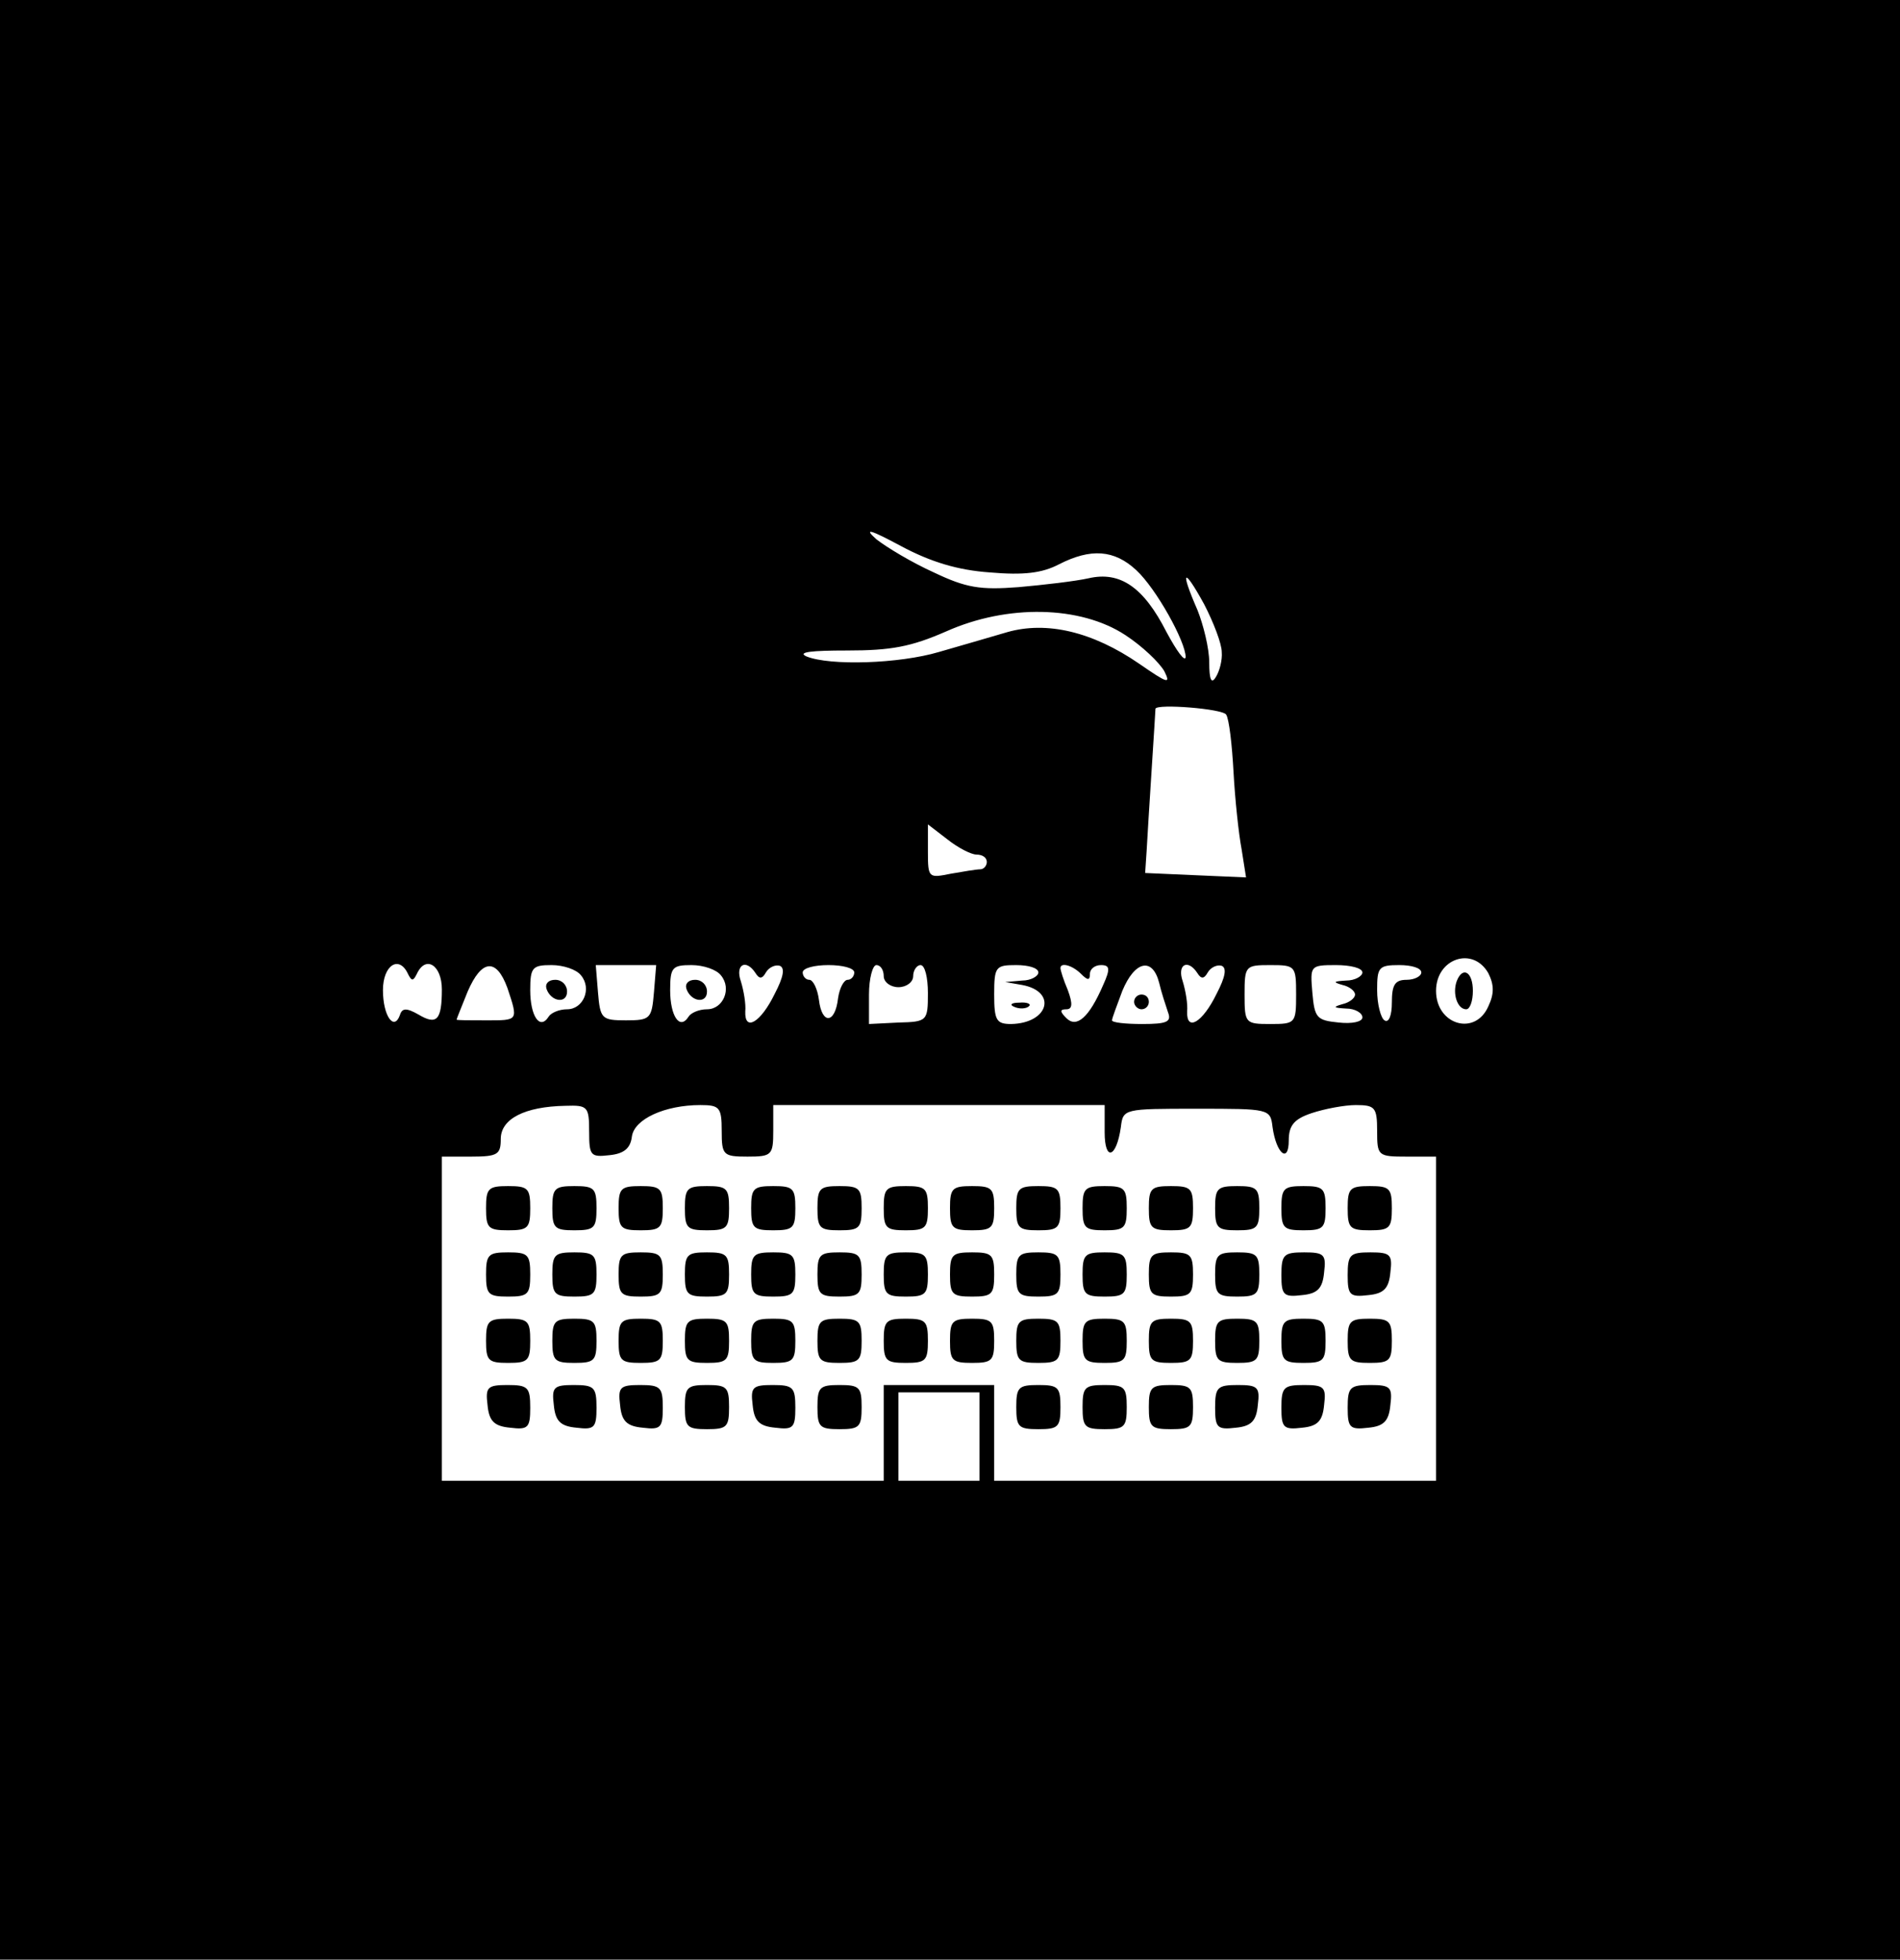 <?xml version="1.0" standalone="no"?>
<!DOCTYPE svg PUBLIC "-//W3C//DTD SVG 20010904//EN"
 "http://www.w3.org/TR/2001/REC-SVG-20010904/DTD/svg10.dtd">
<svg version="1.0" xmlns="http://www.w3.org/2000/svg"
 width="258pt" height="266pt" viewBox="0 0 258 266"
 preserveAspectRatio="xMidYMid meet">

<g transform="translate(0,266) scale(0.1,-0.1)"
fill="#000000" stroke="none">
<path d="M0 1330 l0 -1330 1290 0 1290 0 0 1330 0 1330 -1290 0 -1290 0 0
-1330z m1344 553 c46 -4 71 -1 94 11 43 22 75 20 105 -8 27 -25 67 -97 67
-118 -1 -7 -12 8 -26 34 -31 61 -63 83 -106 73 -18 -4 -61 -9 -95 -12 -52 -4
-71 -1 -115 20 -29 13 -64 34 -78 45 -18 16 -8 13 33 -9 41 -22 78 -33 121
-36z m315 -108 c1 -11 -3 -26 -8 -34 -6 -10 -9 -4 -9 20 0 19 -8 51 -16 71
-24 55 -19 59 9 8 13 -25 24 -54 24 -65z m-131 23 c23 -15 46 -37 53 -49 9
-18 5 -17 -34 10 -64 44 -126 58 -179 43 -24 -7 -65 -19 -93 -27 -54 -16 -148
-19 -180 -6 -13 6 8 8 55 8 60 0 87 5 135 26 83 37 182 35 243 -5z m137 -108
c4 -6 8 -41 10 -78 2 -37 7 -84 11 -105 l6 -38 -69 3 -68 3 2 30 c2 38 12 189
12 193 2 7 91 0 96 -8z m-339 -190 c8 0 14 -4 14 -10 0 -5 -4 -10 -9 -10 -5 0
-23 -3 -40 -6 -30 -6 -31 -6 -31 30 l0 37 26 -20 c15 -12 33 -21 40 -21z m695
-161 c8 -16 8 -28 0 -45 -18 -41 -71 -25 -71 21 0 44 50 61 71 24z m-1467 -1
c5 -10 7 -10 12 0 12 26 34 12 34 -21 0 -42 -7 -49 -32 -34 -16 9 -22 9 -25
-1 -8 -22 -23 -1 -23 34 0 34 22 48 34 22z m135 -19 c15 -45 15 -44 -29 -44
-22 0 -40 0 -40 1 0 1 7 18 15 38 19 44 39 46 54 5z m100 17 c15 -18 3 -46
-19 -46 -11 0 -22 -5 -25 -10 -12 -19 -25 1 -25 36 0 31 3 34 29 34 16 0 34
-6 40 -14z m99 -23 c-3 -36 -5 -38 -38 -38 -33 0 -35 2 -38 38 l-3 37 41 0 41
0 -3 -37z m91 23 c15 -18 3 -46 -19 -46 -11 0 -22 -5 -25 -10 -12 -19 -25 1
-25 36 0 31 3 34 29 34 16 0 34 -6 40 -14z m47 3 c5 -8 9 -8 14 1 4 7 13 11
19 9 7 -3 5 -15 -7 -38 -19 -39 -41 -52 -40 -24 1 10 -2 28 -6 41 -8 23 7 31
20 11z m134 1 c0 -5 -4 -10 -9 -10 -5 0 -11 -11 -13 -25 -4 -35 -22 -36 -26
-2 -2 15 -8 27 -13 27 -5 0 -9 5 -9 10 0 6 16 10 35 10 19 0 35 -4 35 -10z
m40 -5 c0 -8 9 -15 20 -15 11 0 20 7 20 15 0 8 5 15 10 15 6 0 10 -17 10 -38
0 -38 -1 -39 -40 -40 l-40 -2 0 40 c0 22 5 40 10 40 6 0 10 -7 10 -15z m210 5
c0 -5 -10 -11 -22 -11 l-23 -2 23 -4 c48 -9 36 -52 -15 -53 -20 0 -23 5 -23
40 0 38 2 40 30 40 17 0 30 -4 30 -10z m58 -2 c9 -9 12 -9 12 0 0 7 7 12 15
12 12 0 13 -5 3 -27 -19 -44 -36 -59 -50 -45 -9 9 -9 12 0 12 8 0 9 7 2 26 -6
14 -10 27 -10 30 0 8 16 4 28 -8z m106 -12 c3 -13 9 -31 12 -40 5 -13 -1 -16
-35 -16 -23 0 -41 2 -41 5 0 3 7 21 14 40 17 41 41 46 50 11z m52 13 c5 -8 9
-8 14 1 4 7 13 11 19 9 7 -3 5 -15 -7 -38 -19 -39 -41 -52 -40 -24 1 10 -2 28
-6 41 -8 23 7 31 20 11z m134 -29 c0 -39 -1 -40 -35 -40 -34 0 -35 1 -35 40 0
39 1 40 35 40 34 0 35 -1 35 -40z m90 30 c0 -5 -10 -11 -22 -11 -17 -1 -19 -2
-5 -6 9 -2 17 -8 17 -13 0 -5 -8 -11 -17 -13 -14 -4 -12 -5 5 -6 12 0 22 -6
22 -12 0 -6 -14 -9 -32 -7 -30 3 -33 6 -36 41 -3 36 -3 37 32 37 20 0 36 -4
36 -10z m80 0 c0 -5 -9 -10 -20 -10 -16 0 -20 -7 -20 -31 0 -17 -4 -28 -10
-24 -5 3 -10 22 -10 41 0 31 2 34 30 34 17 0 30 -4 30 -10z m-1130 -216 c0
-33 2 -35 28 -32 19 2 28 9 30 25 3 24 45 43 93 43 26 0 29 -3 29 -35 0 -33 2
-35 35 -35 33 0 35 2 35 35 l0 35 225 0 225 0 0 -37 c0 -40 16 -35 22 7 3 25
4 25 103 25 99 0 100 0 103 -25 5 -36 22 -50 22 -18 0 20 7 29 31 37 18 6 45
11 60 11 26 0 29 -3 29 -35 0 -34 1 -35 40 -35 l40 0 0 -220 0 -220 -300 0
-300 0 0 65 0 65 -75 0 -75 0 0 -65 0 -65 -300 0 -300 0 0 220 0 220 40 0 c36
0 40 3 40 24 0 27 32 44 88 45 30 1 32 -1 32 -35z m530 -414 l0 -60 -55 0 -55
0 0 60 0 60 55 0 55 0 0 -60z"/>
<path d="M1978 1328 c-6 -17 1 -38 13 -38 5 0 9 11 9 25 0 26 -14 34 -22 13z"/>
<path d="M742 1318 c6 -18 28 -21 28 -4 0 9 -7 16 -16 16 -9 0 -14 -5 -12 -12z"/>
<path d="M932 1318 c6 -18 28 -21 28 -4 0 9 -7 16 -16 16 -9 0 -14 -5 -12 -12z"/>
<path d="M1378 1293 c7 -3 16 -2 19 1 4 3 -2 6 -13 5 -11 0 -14 -3 -6 -6z"/>
<path d="M1540 1300 c0 -5 5 -10 10 -10 6 0 10 5 10 10 0 6 -4 10 -10 10 -5 0
-10 -4 -10 -10z"/>
<path d="M660 1020 c0 -27 3 -30 30 -30 27 0 30 3 30 30 0 27 -3 30 -30 30
-27 0 -30 -3 -30 -30z"/>
<path d="M750 1020 c0 -27 3 -30 30 -30 27 0 30 3 30 30 0 27 -3 30 -30 30
-27 0 -30 -3 -30 -30z"/>
<path d="M840 1020 c0 -27 3 -30 30 -30 27 0 30 3 30 30 0 27 -3 30 -30 30
-27 0 -30 -3 -30 -30z"/>
<path d="M930 1020 c0 -27 3 -30 30 -30 27 0 30 3 30 30 0 27 -3 30 -30 30
-27 0 -30 -3 -30 -30z"/>
<path d="M1020 1020 c0 -27 3 -30 30 -30 27 0 30 3 30 30 0 27 -3 30 -30 30
-27 0 -30 -3 -30 -30z"/>
<path d="M1110 1020 c0 -27 3 -30 30 -30 27 0 30 3 30 30 0 27 -3 30 -30 30
-27 0 -30 -3 -30 -30z"/>
<path d="M1200 1020 c0 -27 3 -30 30 -30 27 0 30 3 30 30 0 27 -3 30 -30 30
-27 0 -30 -3 -30 -30z"/>
<path d="M1290 1020 c0 -27 3 -30 30 -30 27 0 30 3 30 30 0 27 -3 30 -30 30
-27 0 -30 -3 -30 -30z"/>
<path d="M1380 1020 c0 -27 3 -30 30 -30 27 0 30 3 30 30 0 27 -3 30 -30 30
-27 0 -30 -3 -30 -30z"/>
<path d="M1470 1020 c0 -27 3 -30 30 -30 27 0 30 3 30 30 0 27 -3 30 -30 30
-27 0 -30 -3 -30 -30z"/>
<path d="M1560 1020 c0 -27 3 -30 30 -30 27 0 30 3 30 30 0 27 -3 30 -30 30
-27 0 -30 -3 -30 -30z"/>
<path d="M1650 1020 c0 -27 3 -30 30 -30 27 0 30 3 30 30 0 27 -3 30 -30 30
-27 0 -30 -3 -30 -30z"/>
<path d="M1740 1020 c0 -27 3 -30 30 -30 27 0 30 3 30 30 0 27 -3 30 -30 30
-27 0 -30 -3 -30 -30z"/>
<path d="M1830 1020 c0 -27 3 -30 30 -30 27 0 30 3 30 30 0 27 -3 30 -30 30
-27 0 -30 -3 -30 -30z"/>
<path d="M660 930 c0 -27 3 -30 30 -30 27 0 30 3 30 30 0 27 -3 30 -30 30 -27
0 -30 -3 -30 -30z"/>
<path d="M750 930 c0 -27 3 -30 30 -30 27 0 30 3 30 30 0 27 -3 30 -30 30 -27
0 -30 -3 -30 -30z"/>
<path d="M840 930 c0 -27 3 -30 30 -30 27 0 30 3 30 30 0 27 -3 30 -30 30 -27
0 -30 -3 -30 -30z"/>
<path d="M930 930 c0 -27 3 -30 30 -30 27 0 30 3 30 30 0 27 -3 30 -30 30 -27
0 -30 -3 -30 -30z"/>
<path d="M1020 930 c0 -27 3 -30 30 -30 27 0 30 3 30 30 0 27 -3 30 -30 30
-27 0 -30 -3 -30 -30z"/>
<path d="M1110 930 c0 -27 3 -30 30 -30 27 0 30 3 30 30 0 27 -3 30 -30 30
-27 0 -30 -3 -30 -30z"/>
<path d="M1200 930 c0 -27 3 -30 30 -30 27 0 30 3 30 30 0 27 -3 30 -30 30
-27 0 -30 -3 -30 -30z"/>
<path d="M1290 930 c0 -27 3 -30 30 -30 27 0 30 3 30 30 0 27 -3 30 -30 30
-27 0 -30 -3 -30 -30z"/>
<path d="M1380 930 c0 -27 3 -30 30 -30 27 0 30 3 30 30 0 27 -3 30 -30 30
-27 0 -30 -3 -30 -30z"/>
<path d="M1470 930 c0 -27 3 -30 30 -30 27 0 30 3 30 30 0 27 -3 30 -30 30
-27 0 -30 -3 -30 -30z"/>
<path d="M1560 930 c0 -27 3 -30 30 -30 27 0 30 3 30 30 0 27 -3 30 -30 30
-27 0 -30 -3 -30 -30z"/>
<path d="M1650 930 c0 -27 3 -30 30 -30 27 0 30 3 30 30 0 27 -3 30 -30 30
-27 0 -30 -3 -30 -30z"/>
<path d="M1740 929 c0 -27 3 -30 28 -27 21 2 28 9 30 31 3 24 0 27 -27 27 -28
0 -31 -3 -31 -31z"/>
<path d="M1830 929 c0 -27 3 -30 28 -27 21 2 28 9 30 31 3 24 0 27 -27 27 -28
0 -31 -3 -31 -31z"/>
<path d="M660 840 c0 -27 3 -30 30 -30 27 0 30 3 30 30 0 27 -3 30 -30 30 -27
0 -30 -3 -30 -30z"/>
<path d="M750 840 c0 -27 3 -30 30 -30 27 0 30 3 30 30 0 27 -3 30 -30 30 -27
0 -30 -3 -30 -30z"/>
<path d="M840 840 c0 -27 3 -30 30 -30 27 0 30 3 30 30 0 27 -3 30 -30 30 -27
0 -30 -3 -30 -30z"/>
<path d="M930 840 c0 -27 3 -30 30 -30 27 0 30 3 30 30 0 27 -3 30 -30 30 -27
0 -30 -3 -30 -30z"/>
<path d="M1020 840 c0 -27 3 -30 30 -30 27 0 30 3 30 30 0 27 -3 30 -30 30
-27 0 -30 -3 -30 -30z"/>
<path d="M1110 840 c0 -27 3 -30 30 -30 27 0 30 3 30 30 0 27 -3 30 -30 30
-27 0 -30 -3 -30 -30z"/>
<path d="M1200 840 c0 -27 3 -30 30 -30 27 0 30 3 30 30 0 27 -3 30 -30 30
-27 0 -30 -3 -30 -30z"/>
<path d="M1290 840 c0 -27 3 -30 30 -30 27 0 30 3 30 30 0 27 -3 30 -30 30
-27 0 -30 -3 -30 -30z"/>
<path d="M1380 840 c0 -27 3 -30 30 -30 27 0 30 3 30 30 0 27 -3 30 -30 30
-27 0 -30 -3 -30 -30z"/>
<path d="M1470 840 c0 -27 3 -30 30 -30 27 0 30 3 30 30 0 27 -3 30 -30 30
-27 0 -30 -3 -30 -30z"/>
<path d="M1560 840 c0 -27 3 -30 30 -30 27 0 30 3 30 30 0 27 -3 30 -30 30
-27 0 -30 -3 -30 -30z"/>
<path d="M1650 840 c0 -27 3 -30 30 -30 27 0 30 3 30 30 0 27 -3 30 -30 30
-27 0 -30 -3 -30 -30z"/>
<path d="M1740 840 c0 -27 3 -30 30 -30 27 0 30 3 30 30 0 27 -3 30 -30 30
-27 0 -30 -3 -30 -30z"/>
<path d="M1830 840 c0 -27 3 -30 30 -30 27 0 30 3 30 30 0 27 -3 30 -30 30
-27 0 -30 -3 -30 -30z"/>
<path d="M662 753 c2 -22 9 -29 31 -31 24 -3 27 0 27 27 0 28 -3 31 -31 31
-27 0 -30 -3 -27 -27z"/>
<path d="M752 753 c2 -22 9 -29 31 -31 24 -3 27 0 27 27 0 28 -3 31 -31 31
-27 0 -30 -3 -27 -27z"/>
<path d="M842 753 c2 -22 9 -29 31 -31 24 -3 27 0 27 27 0 28 -3 31 -31 31
-27 0 -30 -3 -27 -27z"/>
<path d="M930 750 c0 -27 3 -30 30 -30 27 0 30 3 30 30 0 27 -3 30 -30 30 -27
0 -30 -3 -30 -30z"/>
<path d="M1022 753 c2 -22 9 -29 31 -31 24 -3 27 0 27 27 0 28 -3 31 -31 31
-27 0 -30 -3 -27 -27z"/>
<path d="M1110 750 c0 -27 3 -30 30 -30 27 0 30 3 30 30 0 27 -3 30 -30 30
-27 0 -30 -3 -30 -30z"/>
<path d="M1380 750 c0 -27 3 -30 30 -30 27 0 30 3 30 30 0 27 -3 30 -30 30
-27 0 -30 -3 -30 -30z"/>
<path d="M1470 750 c0 -27 3 -30 30 -30 27 0 30 3 30 30 0 27 -3 30 -30 30
-27 0 -30 -3 -30 -30z"/>
<path d="M1560 750 c0 -27 3 -30 30 -30 27 0 30 3 30 30 0 27 -3 30 -30 30
-27 0 -30 -3 -30 -30z"/>
<path d="M1650 749 c0 -27 3 -30 28 -27 21 2 28 9 30 31 3 24 0 27 -27 27 -28
0 -31 -3 -31 -31z"/>
<path d="M1740 749 c0 -27 3 -30 28 -27 21 2 28 9 30 31 3 24 0 27 -27 27 -28
0 -31 -3 -31 -31z"/>
<path d="M1830 749 c0 -27 3 -30 28 -27 21 2 28 9 30 31 3 24 0 27 -27 27 -28
0 -31 -3 -31 -31z"/>
</g>
</svg>
